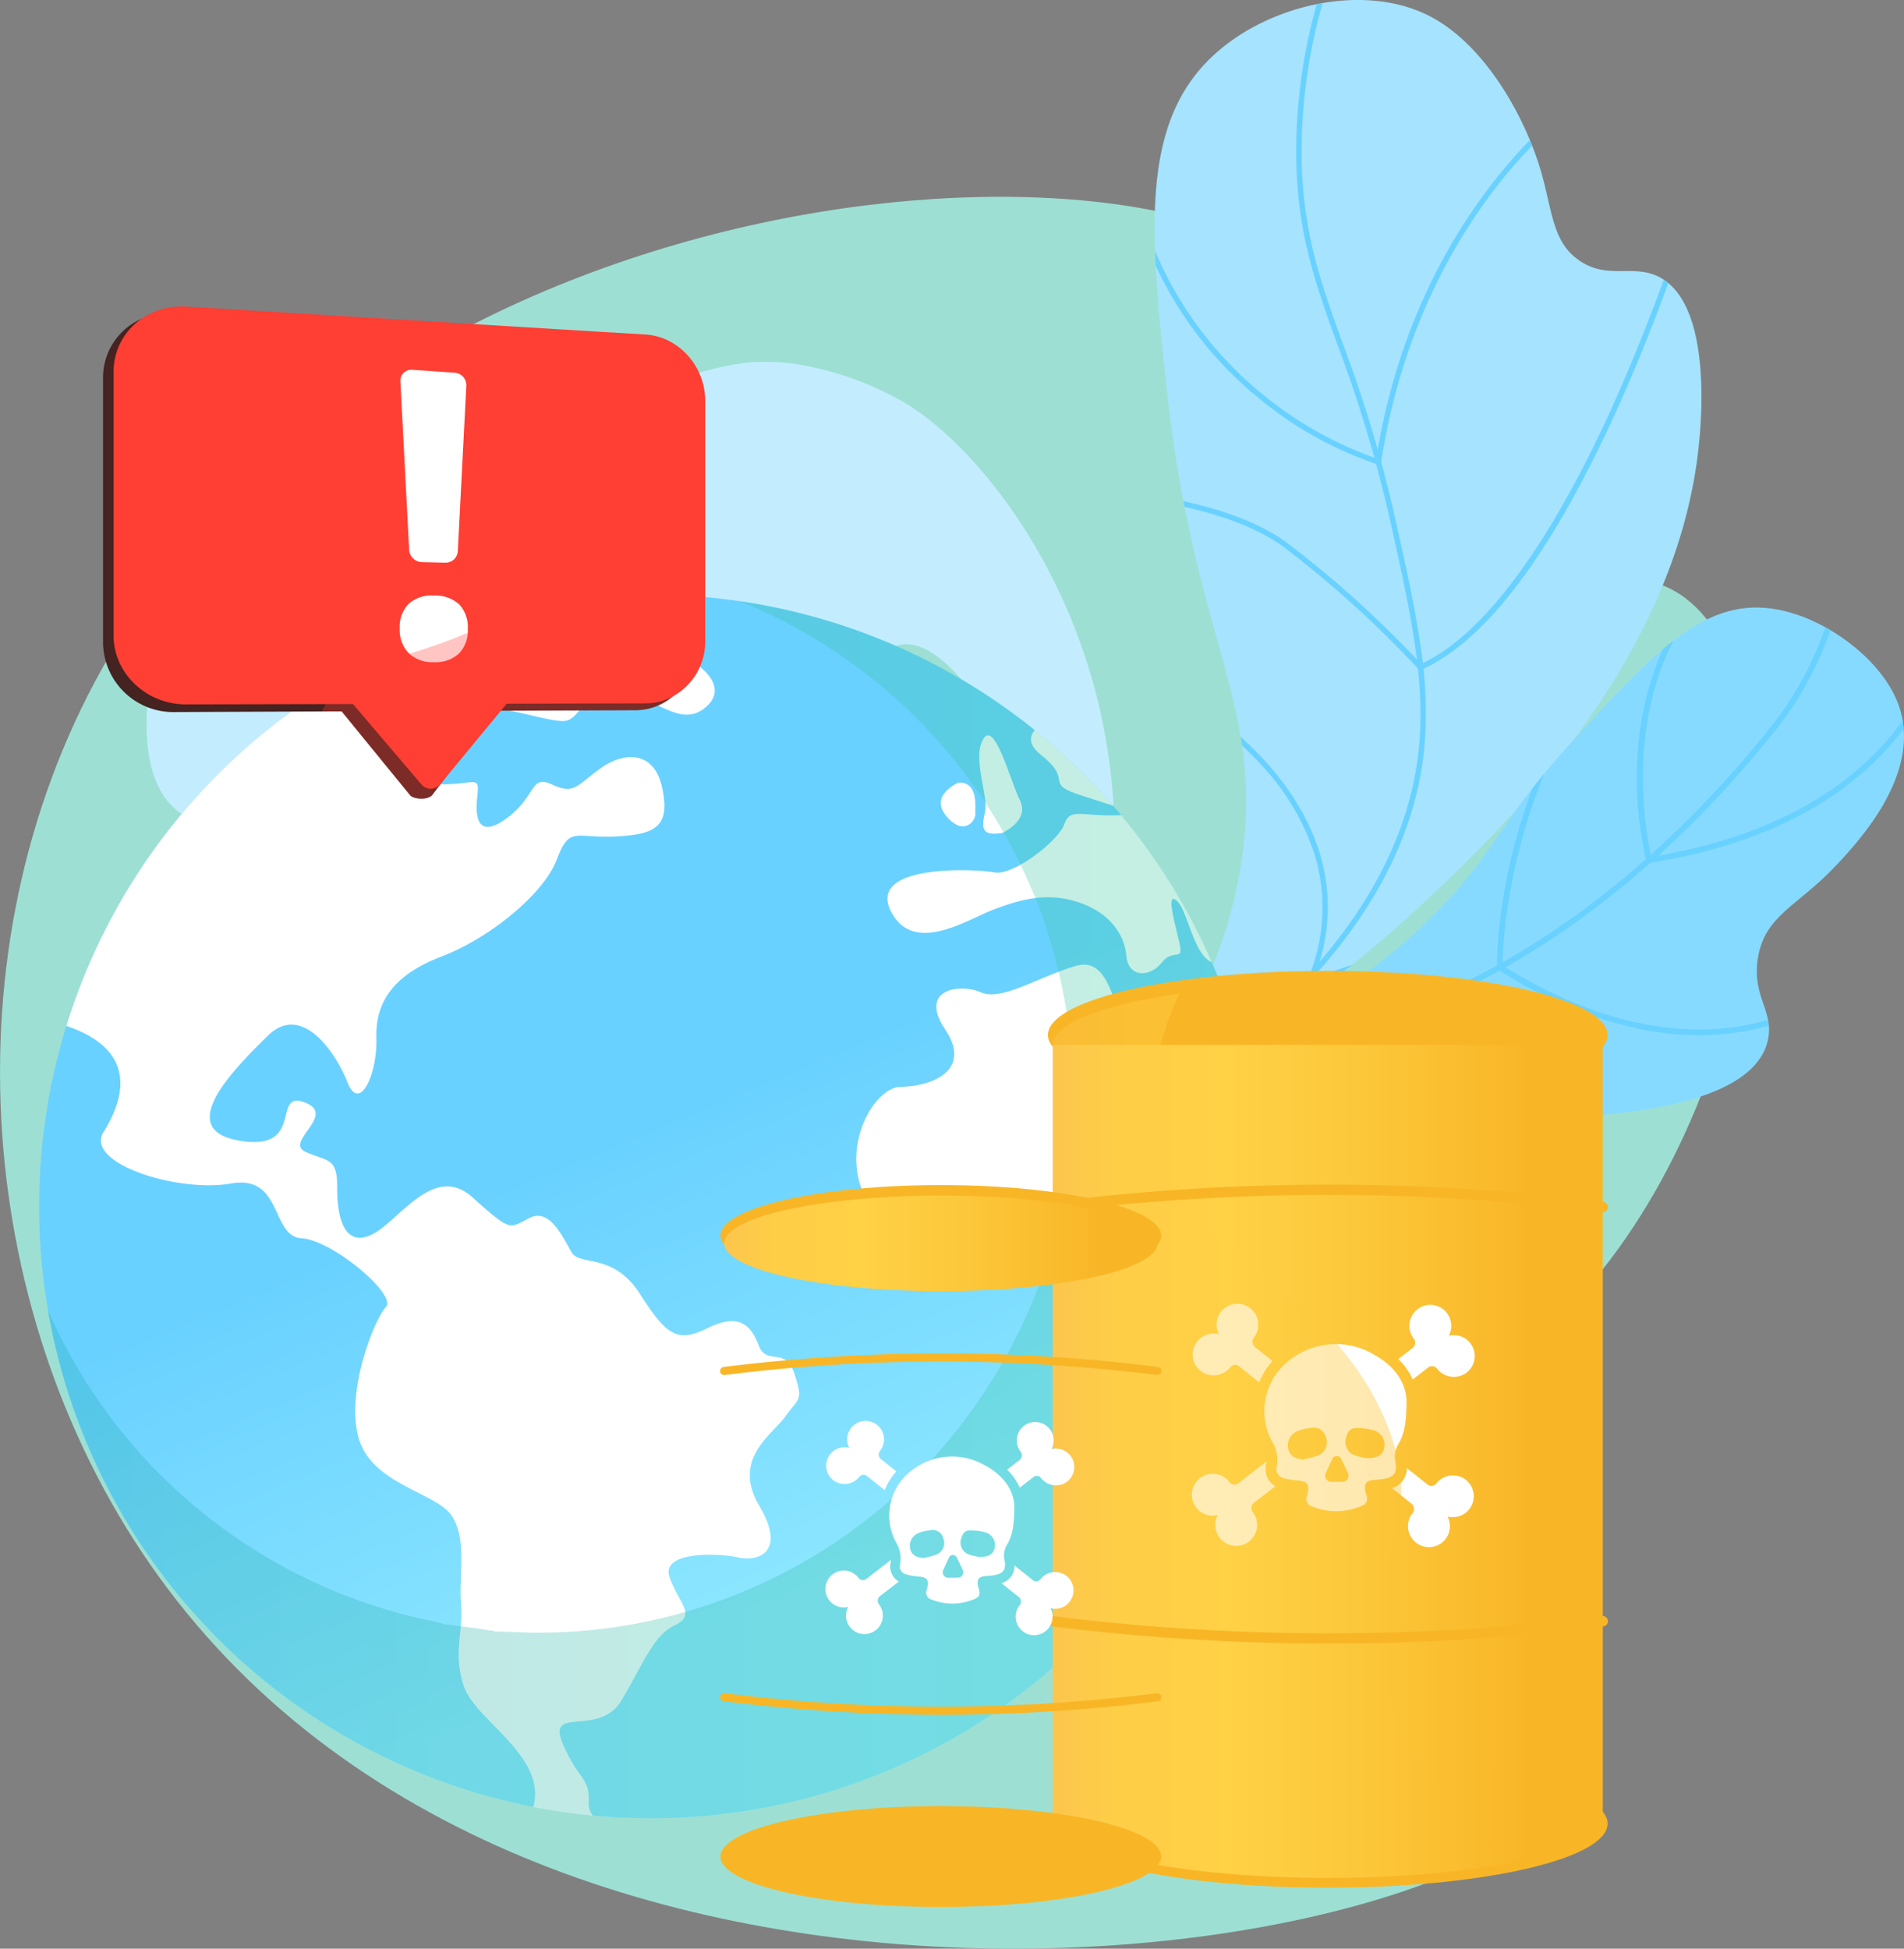 <svg xmlns="http://www.w3.org/2000/svg" xmlns:xlink="http://www.w3.org/1999/xlink" width="351.408" height="359.642" viewBox="0 0 351.408 359.642">
  <rect x="0" y="0" width="351.408" height="359.642" fill="#808080" stroke="none"/>
  <defs>
    <clipPath id="clip-path">
      <path id="Trazado_101036" data-name="Trazado 101036" d="M204.3,771.491c8.258-10.184,18.785-26.327,21.653-47.513,3.761-27.784-8.958-39.828-13.922-85.319-3.14-28.764-5.041-48.869,7.946-61.537,10.178-9.925,28.28-14.1,40.465-7.848,10.131,5.195,17.359,18.2,20.331,27.781,2.422,7.809,2.146,13.758,7.326,17.338,5.295,3.659,10.045.529,14.882,3.114,9.81,5.243,7.564,27.353,7.2,30.926-4.037,39.75-35.948,70.545-50.03,83.811A242.064,242.064,0,0,1,204.3,771.491Z" transform="translate(-204.296 -566.323)" fill="none"/>
    </clipPath>
    <clipPath id="clip-path-2">
      <path id="Trazado_101041" data-name="Trazado 101041" d="M221.551,742.519c14.754,6.672,34.5,13.067,56.2,12.92,5.538-.038,39.745-.27,42.144-14.738.845-5.1-2.971-7.656-1.961-14.489,1.2-8.1,7.32-9.688,14.446-17.278,4.252-4.528,16.7-17.781,11.155-30.639-3.31-7.684-12.893-14.879-21.859-16.591-13.151-2.51-22.4,7.268-37.761,24.086C270.3,700.7,269.889,705.661,259.9,716.224,252.479,724.065,240.605,734.121,221.551,742.519Z" transform="translate(-221.551 -661.314)" fill="none"/>
    </clipPath>
    <clipPath id="clip-path-3">
      <circle id="Elipse_4022" data-name="Elipse 4022" cx="112.907" cy="112.907" r="112.907" fill="none"/>
    </clipPath>
    <linearGradient id="linear-gradient" x1="0.632" y1="0.817" x2="0.28" y2="-0.029" gradientUnits="objectBoundingBox">
      <stop offset="0" stop-color="#8de7ff"/>
      <stop offset="0.445" stop-color="#69d1ff"/>
      <stop offset="1" stop-color="#69d1ff"/>
    </linearGradient>
    <linearGradient id="linear-gradient-2" y1="0.5" x2="1" y2="0.5" gradientUnits="objectBoundingBox">
      <stop offset="0" stop-color="#24abb5"/>
      <stop offset="1" stop-color="#40cf9f"/>
    </linearGradient>
    <linearGradient id="linear-gradient-3" x1="0.43" y1="1.585" x2="0.504" y2="0.437" gradientUnits="objectBoundingBox">
      <stop offset="0" stop-color="#fcc64e"/>
      <stop offset="0.008" stop-color="#fcc64d"/>
      <stop offset="0.113" stop-color="#fece46"/>
      <stop offset="0.318" stop-color="#ffd145"/>
      <stop offset="0.566" stop-color="#fcc73a"/>
      <stop offset="0.866" stop-color="#f8b627"/>
      <stop offset="1" stop-color="#f8b627"/>
    </linearGradient>
    <linearGradient id="linear-gradient-4" x1="0" y1="0.5" x2="1" y2="0.5" xlink:href="#linear-gradient-3"/>
    <linearGradient id="linear-gradient-7" x1="0" y1="0.5" x2="1.207" y2="0.5" xlink:href="#linear-gradient-3"/>
    <linearGradient id="linear-gradient-13" x1="5.158" y1="-0.052" x2="5.557" y2="0.731" gradientUnits="objectBoundingBox">
      <stop offset="0" stop-color="#442321"/>
      <stop offset="1" stop-color="#892d2a"/>
    </linearGradient>
    <linearGradient id="linear-gradient-14" x1="5.123" y1="-0.052" x2="5.521" y2="0.734" gradientUnits="objectBoundingBox">
      <stop offset="0" stop-color="#ff3e34"/>
      <stop offset="1" stop-color="#fb4343"/>
    </linearGradient>
    <linearGradient id="linear-gradient-15" x1="6.958" y1="0.096" x2="7.517" y2="0.835" xlink:href="#linear-gradient-14"/>
  </defs>
  <g id="Grupo_56066" data-name="Grupo 56066" transform="translate(-28.361 -566.323)">
    <g id="Grupo_56046" data-name="Grupo 56046" transform="translate(28.361 566.323)">
      <path id="Trazado_101030" data-name="Trazado 101030" d="M273.507,615.887c11.069,15.5-1.451,40.939,14.853,52.51,15.871,11.263,35.023-7.675,49.971,2.008,22.174,14.361,18.855,81.181-12.9,123.008-9.55,12.58-17.589,17.52-21.024,31.668-7.375,30.382,19.854,48.122,14.866,63.162-11.231,33.865-189.117,64.054-261.679-36.6-33.89-47.011-39.6-115.35-10.317-167.608C100.2,589.6,248.67,581.116,273.507,615.887Z" transform="translate(-28.361 -560.774)" fill="#9de0d3"/>
      <g id="Grupo_56040" data-name="Grupo 56040" transform="translate(207.662)">
        <path id="Trazado_101031" data-name="Trazado 101031" d="M204.3,771.491c8.258-10.184,18.785-26.327,21.653-47.513,3.761-27.784-8.958-39.828-13.922-85.319-3.14-28.764-5.041-48.869,7.946-61.537,10.178-9.925,28.28-14.1,40.465-7.848,10.131,5.195,17.359,18.2,20.331,27.781,2.422,7.809,2.146,13.758,7.326,17.338,5.295,3.659,10.045.529,14.882,3.114,9.81,5.243,7.564,27.353,7.2,30.926-4.037,39.75-35.948,70.545-50.03,83.811A242.064,242.064,0,0,1,204.3,771.491Z" transform="translate(-204.296 -566.323)" fill="#a5e3ff"/>
        <g id="Grupo_56039" data-name="Grupo 56039">
          <g id="Grupo_56038" data-name="Grupo 56038" clip-path="url(#clip-path)">
            <g id="Grupo_56037" data-name="Grupo 56037" transform="translate(-12.737 -10.41)">
              <g id="Grupo_56036" data-name="Grupo 56036">
                <path id="Trazado_101032" data-name="Trazado 101032" d="M196.06,781.756l-.474-.871C211.174,772.391,224.3,763.011,234.6,753c15.184-14.748,23.745-30.454,25.444-46.682,1.331-12.712-1.48-25.319-5.369-42.768a241.549,241.549,0,0,0-9.615-31.991c-3.992-11.074-7.145-19.82-7.592-33.08a100.432,100.432,0,0,1,7.647-40.979l.92.371a99.447,99.447,0,0,0-7.575,40.575c.443,13.1,3.572,21.785,7.533,32.777a242.177,242.177,0,0,1,9.65,32.111c1.931,8.66,3.6,16.139,4.634,23.143a78.569,78.569,0,0,1,.754,19.945c-1.724,16.464-10.386,32.375-25.741,47.29C224.927,763.785,211.727,773.219,196.06,781.756Z" transform="translate(-193.13 -557.504)" fill="#69d1ff"/>
                <path id="Trazado_101033" data-name="Trazado 101033" d="M251.5,650.111l-.538-.152a67.989,67.989,0,0,1-20.78-11.29c-9.884-7.735-22.457-21.875-26.225-45.311l.98-.157c3.713,23.1,16.093,37.037,25.825,44.66A68.672,68.672,0,0,0,250.7,648.837c4.235-26.526,15.734-44.373,24.669-54.7,9.76-11.279,18.675-16.279,18.764-16.329l.48.869c-.087.048-8.876,4.984-18.525,16.145-8.9,10.3-20.376,28.15-24.5,54.734Z" transform="translate(-191.62 -553.842)" fill="#69d1ff"/>
                <path id="Trazado_101034" data-name="Trazado 101034" d="M260.616,684.515l-.241-.268A196.311,196.311,0,0,0,235.605,661.8c-13.452-10.02-41.814-10.271-42.1-10.272l0-.993c.289,0,28.972.255,42.688,10.469a197.623,197.623,0,0,1,24.668,22.309c14.5-6.749,27.246-29.64,35.411-47.728a344.79,344.79,0,0,0,14.518-38.469l.95.282a345.313,345.313,0,0,1-14.559,38.585c-12.07,26.739-24.263,43.018-36.24,48.384Z" transform="translate(-193.505 -550.361)" fill="#69d1ff"/>
                <path id="Trazado_101035" data-name="Trazado 101035" d="M236.7,735.879l.373-.915a33.834,33.834,0,0,0,1.454-22.7,44.128,44.128,0,0,0-10.187-17.227,75.951,75.951,0,0,0-19.136-14.8l.449-.885a77.05,77.05,0,0,1,19.4,14.991c11.347,12.4,14.552,26.232,9.3,40.062a179.2,179.2,0,0,0,30.208-12.214c15.981-8.146,38.416-22.528,54.543-44.784l31.341-43.254.8.582-31.343,43.254c-16.248,22.425-38.833,36.9-54.919,45.1a174.027,174.027,0,0,1-31.337,12.543Z" transform="translate(-190.675 -543.682)" fill="#69d1ff"/>
              </g>
            </g>
          </g>
        </g>
      </g>
      <g id="Grupo_56045" data-name="Grupo 56045" transform="translate(228.029 112.121)">
        <path id="Trazado_101037" data-name="Trazado 101037" d="M221.551,742.519c14.754,6.672,34.5,13.067,56.2,12.92,5.538-.038,39.745-.27,42.144-14.738.845-5.1-2.971-7.656-1.961-14.489,1.2-8.1,7.32-9.688,14.446-17.278,4.252-4.528,16.7-17.781,11.155-30.639-3.31-7.684-12.893-14.879-21.859-16.591-13.151-2.51-22.4,7.268-37.761,24.086C270.3,700.7,269.889,705.661,259.9,716.224,252.479,724.065,240.605,734.121,221.551,742.519Z" transform="translate(-221.551 -661.314)" fill="#87daff"/>
        <g id="Grupo_56044" data-name="Grupo 56044">
          <g id="Grupo_56043" data-name="Grupo 56043" clip-path="url(#clip-path-2)">
            <g id="Grupo_56042" data-name="Grupo 56042" transform="translate(-65.516 -13.12)">
              <g id="Grupo_56041" data-name="Grupo 56041">
                <path id="Trazado_101038" data-name="Trazado 101038" d="M210.276,742.574c-15.7-3.314-30.565-10.565-44.231-21.576l.668-.83c14.26,11.488,29.832,18.844,46.284,21.857,21.915,4.017,44.355-.217,66.694-12.582,23.282-12.886,40.621-31.372,51.068-44.611,7.218-9.145,11.782-20.8,13.569-34.633l1.056.137c-1.812,14.029-6.451,25.858-13.789,35.156-10.509,13.315-27.953,31.911-51.389,44.883-22.561,12.487-45.238,16.76-67.4,12.7Q211.537,742.842,210.276,742.574Z" transform="translate(-166.045 -650.199)" fill="#69d1ff"/>
                <path id="Trazado_101039" data-name="Trazado 101039" d="M286.173,708.756l-.124-.463a66.8,66.8,0,0,1-1.727-16.534c.143-8.707,2.083-21.294,10.516-31.812l.832.666c-14.65,18.274-9.569,43.233-8.7,46.94,40.184-6.5,50.171-29.822,52.279-36.839a3.345,3.345,0,0,1,.123-.374l.969.441-.484-.221.49.207c-.015.041-.04.126-.078.253-2.161,7.2-12.417,31.178-53.618,37.663Z" transform="translate(-144.717 -648.441)" fill="#69d1ff"/>
                <path id="Trazado_101040" data-name="Trazado 101040" d="M288.286,739.575a78.3,78.3,0,0,1-25.613-10.861l-.241-.152-.007-.286c-.006-.218-.4-22.182,12.445-46.088l12.926-24.06.938.505-12.926,24.059c-11.917,22.182-12.32,42.649-12.32,45.276,9.9,6.219,24.985,13.2,41.1,11.547,9.674-.992,15.17-4.669,15.224-4.706l.6.879c-.23.158-5.777,3.868-15.715,4.887A53.109,53.109,0,0,1,288.286,739.575Z" transform="translate(-148.665 -648.769)" fill="#69d1ff"/>
              </g>
            </g>
          </g>
        </g>
      </g>
      <path id="Trazado_101042" data-name="Trazado 101042" d="M190.983,630.332a58.616,58.616,0,0,0-19.869-7.027,40.668,40.668,0,0,0-7.73-.352c-8.286.533-13.489,4.066-28.551,4.769-23.445,1.094-28.326-6.648-40.3-4.353-30.5,5.84-53.453,66.491-38.61,81.461,13.813,13.934,51.367-20.782,87.6-1.31,9.111,4.895,19.576,13.99,26.193,10.061,4.6-2.732,3.094-9.24,9.391-22.806,4.18-9,6.957-14.988,11.486-15.682,8.652-1.328,20.38,17.17,24.373,34.254.7,2.99.805,4.412,1.992,23.388.711,11.353.335,32.805,2.7,33.082,1.78.209,4.968-11.53,6.825-21.835,2.932-16.276,7.732-42.92-4.223-72.764C213.956,650.509,200.689,635.992,190.983,630.332Z" transform="translate(-24.227 -556.122)" fill="#c3edff"/>
    </g>
    <g id="Grupo_56051" data-name="Grupo 56051" transform="translate(35.579 676.078)">
      <g id="Grupo_56050" data-name="Grupo 56050" clip-path="url(#clip-path-3)">
        <g id="Grupo_56049" data-name="Grupo 56049" transform="translate(-1.442 -1.341)">
          <path id="Trazado_101043" data-name="Trazado 101043" d="M261.894,772.518a113.473,113.473,0,0,1-20.484,65.113c-.05.077-.231.149-.231.225v0c-20.217,29.622-54.856,48.812-93.714,48.812a67.235,67.235,0,0,1-9.334-.578h0c-.013,0-.019.189-.032.189-1.532-.126-3.051-.185-4.564-.372-.538-.064-1.076-.085-1.611-.161-.476-.064-.947-.106-1.419-.178-.412-.06-.82-.112-1.225-.178-.092-.017-.184-.026-.275-.039-1-.164-1.991-.335-2.983-.525H126A114.7,114.7,0,0,1,38.285,738.646c.519-1.678,1.166-3.337,1.6-4.98v0c1.29-2.737,2.155-5.425,3.343-8.063.478-1.054,1.006-2.1,1.51-3.14a114.412,114.412,0,0,1,9.7-16.269c.333-.465.678-.927,1.016-1.389q2.033-2.764,4.234-5.4,3.291-3.95,6.923-7.594a114.819,114.819,0,0,1,20.954-16.619q3.537-2.19,7.247-4.122a113.134,113.134,0,0,1,18.81-7.76,114.975,114.975,0,0,1,139.419,64.373c1.652,3.869,2.769,7.844,4.489,11.916v0c0,.019-.2.032-.19.051A114.17,114.17,0,0,1,261.894,772.518Z" transform="translate(-33.254 -658.173)" fill="url(#linear-gradient)"/>
          <g id="Grupo_56048" data-name="Grupo 56048" transform="translate(5.034 4.235)" style="mix-blend-mode: soft-light;isolation: isolate">
            <path id="Trazado_101044" data-name="Trazado 101044" d="M122.1,851.6v0h.009l-.006,0Z" transform="translate(-22.265 -627.528)" fill="#fff"/>
            <path id="Trazado_101045" data-name="Trazado 101045" d="M171.746,810.422c-2.454,3.457-10.045,7.9-4.894,16.613,5.106,8.7-.355,10.327-3.869,9.512-3.529-.8-14.5-1.254-12.672,3.732s4.967,6.864.947,8.791S145.542,856,141.43,862.9c-4.084,6.911-13.79.934-10.916,7.86s5.106,6.259,4.838,11.087c-.064,1.326.816,2.688,2.007,3.982-1.532-.127-3.071-.282-4.6-.469-.538-.064-1.076-.133-1.611-.209-.476-.064-.947-.13-1.419-.2q-.618-.09-1.225-.19c-.092-.015-.068-.032-.159-.045-.982-.164-1.491-.341-2.782-.528v0c-.859-.817-.321-1.7-.191-2.659,1.282-8.914-11.017-15.04-13.078-21.286-2.025-6.23-.025-9.945-.493-15.109s1.2-11.987-1.762-16.331c-2.966-4.327-14.924-5.777-17.2-14.511-2.292-8.714,3.038-21.767,5.108-23.989,2.046-2.223-9.9-12.333-15.586-12.656-5.71-.349-3.425-11.846-13.08-10.1-9.674,1.7-27.054-3.7-23.464-9.506,2.963-4.784,7.937-15.335-8.3-20.038.519-1.678,1.163-3.337,1.592-4.98v0c1.29-2.737,2.155-5.425,3.343-8.063.478-1.054,1.006-2.1,1.51-3.14a114.954,114.954,0,0,1,9.7-16.269c.333-.465.678-.927,1.016-1.389q2.038-2.764,4.234-5.4,3.291-3.95,6.923-7.594A114.819,114.819,0,0,1,86.79,674.544c3.216,2.253,6.888,3.644,10.061,1.931,7.777-4.353,2.65-5.021-.535-5.183a4.1,4.1,0,0,1-2.279-.87,113.165,113.165,0,0,1,18.81-7.76c-.484,4.391-6.452,11.445-2.061,10.583,5.11-.971,7.2-14.777,10.948-10.19,3.8,4.606-4.163,10.643,3.32,7.145,7.493-3.463,8.494-11.193,16.845-7.433,8.392,3.808,7.626,8.315,9.968,7.869s9.881,4.632,5.315,8.8c-4.606,4.184-8.829-1.146-15.733-2.754-6.907-1.59-6.74,4.061-9.918,5.353-3.232,1.247-18.823-6.288-22.649.522-3.869,6.756-5.515,11.469.228,11.3s6.106-1.646,5.657,2.6.585,7.423,5.784,3.431c5.182-3.986,4.02-7.873,8.072-5.974s4.532.18,8.844-2.95,9.979-3.457,11.462,3.567-1.054,8.6-8.632,8.959-8.439-2.023-10.856,4.315-12.431,14.483-21.234,17.837-12.233,8.33-12.03,15.03-3.1,13.8-5.3,8.262-8.428-14.893-14.765-8.648-17.4,17.323-5.189,19.346c12.188,2.061,5.828-9.358,11.989-7.075,6.151,2.3-3.9,7.331.215,9.148,4.119,1.833,5.844.976,5.812,6.589s1.364,11.057,6.363,8.677,11.413-13.369,18.64-6.864c7.237,6.521,6.723,5.674,10.519,3.773s6.207,3.79,7.762,6.38,7.651-.054,12.593,7.651,6.875,9.079,12.507,6.305,7.927-.712,9.4,3.179,4.933.089,6.6,5.23S174.184,806.962,171.746,810.422Z" transform="translate(-37.519 -661.761)" fill="#fff"/>
            <g id="Grupo_56047" data-name="Grupo 56047" transform="translate(147.23 21.153)">
              <path id="Trazado_101046" data-name="Trazado 101046" d="M167.659,713.839c-3.992-8.566,15.787-7.6,19.281-6.945,3.517.585,11.767-5.863,12.815-8.861,1.076-3.019,2.842-1.585,9.1-1.671,6.255-.066.728-1.481-6.158-3.751s-1-2.492-7.331-7.493c-2.725-2.191-1.867-4.052-.051-5.435A114.707,114.707,0,0,1,228.686,723.8a2.223,2.223,0,0,0-.589-.1c-4.381-.025-5.347-9.712-7.6-11.6-2.226-1.884.063,5.321.608,8.281s-1.2.471-3.384,3.19-6.154,2.774-6.512-1.31-3.235-8.076-9.064-9.937-10.871-.333-15.606,1.494C181.824,715.618,171.679,722.338,167.659,713.839Z" transform="translate(-161.376 -679.682)" fill="#fff"/>
              <path id="Trazado_101047" data-name="Trazado 101047" d="M218.193,827.219c.4-2.941,1.041-5.98-.186-7.091-2.985-2.77-3.638-10.316-2.6-14.14s9.076-3.615,3.619-9.981c-5.474-6.386-10.406-13.965-8.108-18.3s1.6-4.645-2.707-4.619-6.205.215-10.5-3.621c-4.3-3.888-10.212,9.174-26.392-1.3-16.176-10.579-6.964-28.411-.9-28.456,6.1-.1,13.226-3.181,8.228-10.621-4.983-7.468,2.8-8.522,6.609-6.825,3.812,1.677,10.57-2.831,17.458-4.863,6.9-2.022,6.6,9.225,10.434,11.475,3.856,2.255,11.08.466,14.834-3.136,2.682-2.571,3.267.427,5.917,3.273a114.584,114.584,0,0,1-15.7,98.2Z" transform="translate(-162.255 -672.923)" fill="#fff"/>
              <path id="Trazado_101048" data-name="Trazado 101048" d="M185.788,699.29c0-.007,5.045-2.283,3.218-5.949-1.811-3.667-4.682-14.906-6.78-11.364-2.112,3.558,1,10.465.321,13.445S181.844,699.977,185.788,699.29Z" transform="translate(-158.788 -679.391)" fill="#fff"/>
              <path id="Trazado_101049" data-name="Trazado 101049" d="M181.838,694.525c-.071-1.182.674-5.98-3.1-5.83.007-.007-5.463,2.274-2.263,6.152S181.921,695.7,181.838,694.525Z" transform="translate(-159.872 -678.057)" fill="#fff"/>
            </g>
          </g>
        </g>
        <path id="Trazado_101050" data-name="Trazado 101050" d="M261.534,772.273a113.358,113.358,0,0,1-20.33,65.114.4.4,0,0,0-.08.224v0a113.975,113.975,0,0,1-93.866,48.721,69.636,69.636,0,0,1-9.486-.672h0c-.012,0-.019.282-.031.282-1.533-.126-3.052-.142-4.566-.328-.538-.064-1.076-.061-1.611-.138-.474-.063-.947-.093-1.418-.166-.412-.06-.82-.1-1.225-.17-.092-.017-.184-.024-.276-.037-1-.164-1.991-.334-2.982-.524h-.017a114.441,114.441,0,0,1-92.081-99.914A99.276,99.276,0,0,0,108.176,849.1h.013a8.13,8.13,0,0,0,2.573.486c.08.009.162.037.241.05.348.057.7.114,1.058.165.4.064.813.115,1.225.169.463.066.924.106,1.389.161,1.308.16,2.618.459,3.941.567.013,0,.02.124.03.124h0c2.688,0,5.366.216,8.111.216a98.581,98.581,0,0,0,80.976-42.387c0-.066.107-.156.149-.222A98.728,98.728,0,0,0,221.377,723.8c0-.016-.039-.035-.039-.051v0a67.517,67.517,0,0,0-3.671-10.288,98.895,98.895,0,0,0-59.785-55.044,113.769,113.769,0,0,1,61.217,24.9,115.054,115.054,0,0,1,33.512,44.123c1.652,3.868,2.706,7.844,4.427,11.915v0c0,.019-.135.032-.128.051A114.2,114.2,0,0,1,261.534,772.273Z" transform="translate(-34.641 -659.47)" opacity="0.3" fill="url(#linear-gradient-2)" style="mix-blend-mode: multiply;isolation: isolate"/>
      </g>
    </g>
    <g id="Grupo_56062" data-name="Grupo 56062" transform="translate(161.286 745.505)">
      <g id="Grupo_56056" data-name="Grupo 56056" transform="translate(60.421)">
        <ellipse id="Elipse_4023" data-name="Elipse 4023" cx="51.65" cy="11.833" rx="51.65" ry="11.833" transform="translate(0.062)" fill="url(#linear-gradient-3)"/>
        <ellipse id="Elipse_4024" data-name="Elipse 4024" cx="51.65" cy="11.833" rx="51.65" ry="11.833" transform="translate(0.062 145.547)" fill="#f8b627"/>
        <g id="Grupo_56054" data-name="Grupo 56054" transform="translate(0.953 2.457)">
          <rect id="Rectángulo_5367" data-name="Rectángulo 5367" width="101.517" height="142.83" transform="translate(0 11.2)" fill="url(#linear-gradient-4)"/>
          <g id="Grupo_56053" data-name="Grupo 56053" transform="translate(25.662 58.955)">
            <g id="Grupo_56052" data-name="Grupo 56052">
              <path id="Trazado_101051" data-name="Trazado 101051" d="M259.391,797.85a3.925,3.925,0,0,0-5.21.885h0a1.141,1.141,0,0,1-1.6.179l-3.815-3.046A3.784,3.784,0,0,1,246,799.556l3.633,2.9a1.231,1.231,0,0,1,.194,1.73h0a3.866,3.866,0,0,0,.61,5.433h0a3.866,3.866,0,0,0,5.433-.61h0a3.863,3.863,0,0,0,.4-4.2,3.868,3.868,0,0,0,4-1.325h0A3.867,3.867,0,0,0,259.391,797.85Z" transform="translate(-209.074 -765.522)" fill="#fff"/>
              <path id="Trazado_101052" data-name="Trazado 101052" d="M216.59,782.772a3.926,3.926,0,0,0,5.211-.885h0a1.138,1.138,0,0,1,1.6-.179l3.724,2.972a13.624,13.624,0,0,1,2.452-3.934l-3.229-2.578a1.232,1.232,0,0,1-.2-1.732h0a3.866,3.866,0,0,0-6.042-4.824h0a3.868,3.868,0,0,0-.406,4.2,3.861,3.861,0,0,0-4,1.326h0A3.865,3.865,0,0,0,216.59,782.772Z" transform="translate(-214.69 -770.158)" fill="#fff"/>
              <path id="Trazado_101053" data-name="Trazado 101053" d="M230.121,799.407a3.689,3.689,0,0,1-1.7-4.057,3.232,3.232,0,0,0,.072-.51l-5.2,4.034a1.14,1.14,0,0,1-1.6-.2l-.055-.072a3.866,3.866,0,0,0-5.424-.687h0a3.867,3.867,0,0,0-.687,5.424h0a3.862,3.862,0,0,0,3.985,1.382,3.864,3.864,0,0,0,.345,4.2h0a3.864,3.864,0,0,0,5.424.687h0a3.865,3.865,0,0,0,.687-5.424h0a1.231,1.231,0,0,1,.218-1.726Z" transform="translate(-214.715 -765.707)" fill="#fff"/>
              <path id="Trazado_101054" data-name="Trazado 101054" d="M247.01,780.354a12.153,12.153,0,0,1,2.651,3.769l2.873-2.225a1.137,1.137,0,0,1,1.6.2h0a3.926,3.926,0,0,0,5.367.845,3.865,3.865,0,0,0,.8-5.509h0a3.865,3.865,0,0,0-3.984-1.382,3.865,3.865,0,0,0-5.769-4.89h0a3.866,3.866,0,0,0-.687,5.424h0a1.232,1.232,0,0,1-.218,1.728Z" transform="translate(-208.892 -770.123)" fill="#fff"/>
            </g>
            <path id="Trazado_101055" data-name="Trazado 101055" d="M246.4,778.49a13.779,13.779,0,0,0-15.147.561,11.858,11.858,0,0,0-3.841,15.294,6.631,6.631,0,0,1,.934,4.736,1.693,1.693,0,0,0,1.241,2.116,13.721,13.721,0,0,0,2.74.478c1.6.142,2.04.644,1.749,2.2-.039.2-.093.4-.151.6a1.488,1.488,0,0,0,1.061,2.023,11.714,11.714,0,0,0,7.846.281c2.279-.693,2.526-1.152,1.868-3.066a1.565,1.565,0,0,1-.047-.308c-.139-1.2.222-1.672,1.413-1.824.721-.091,1.458-.1,2.166-.244,1.8-.372,2.323-1.128,2.059-2.941a4.435,4.435,0,0,1,.366-3.219c1.275-2.007,1.6-4.254,1.636-7.725C252.447,784,250.326,780.661,246.4,778.49ZM235.8,797.1a20.757,20.757,0,0,1-2.493.661c-1.547-.067-2.534-.664-2.8-1.778a2.85,2.85,0,0,1,1.555-3.392,8.874,8.874,0,0,1,2.5-.628,2.32,2.32,0,0,1,2.871,1.762A2.593,2.593,0,0,1,235.8,797.1Zm4.665,4.8-2.024.019a1.141,1.141,0,0,1-1.049-1.614l1.2-2.646a.9.9,0,0,1,1.637-.015l1.252,2.623A1.141,1.141,0,0,1,240.468,801.9Zm7.647-6.034c-.266,1.1-1.256,1.7-3.177,1.678A14.481,14.481,0,0,1,243,797.1a2.642,2.642,0,0,1-1.835-3.449c.224-.94.783-1.667,1.739-1.667a11.494,11.494,0,0,1,3.54.473A2.774,2.774,0,0,1,248.115,795.868Z" transform="translate(-212.669 -769.016)" fill="#fff"/>
          </g>
          <ellipse id="Elipse_4025" data-name="Elipse 4025" cx="50.759" cy="11.2" rx="50.759" ry="11.2" fill="url(#linear-gradient-4)"/>
          <ellipse id="Elipse_4026" data-name="Elipse 4026" cx="50.759" cy="11.2" rx="50.759" ry="11.2" transform="translate(0 142.532)" fill="url(#linear-gradient-4)"/>
        </g>
        <path id="Trazado_101056" data-name="Trazado 101056" d="M253.84,846.883c-4.085-18.992,7.737-25.443,1.669-43.371-10.067-29.741-45.213-36.04-44.325-61.005a53.067,53.067,0,0,1,5.173-20.8c-14.065,1.991-23.384,5.473-23.384,9.434v142.83h.018c.714,6.048,23.158,10.9,50.741,10.9a183.087,183.087,0,0,0,33.357-2.76C266.392,873.2,257.012,861.625,253.84,846.883Z" transform="translate(-192.021 -717.484)" opacity="0.4" fill="url(#linear-gradient-7)" style="mix-blend-mode: multiply;isolation: isolate"/>
        <g id="Grupo_56055" data-name="Grupo 56055" transform="translate(0 39.448)">
          <path id="Trazado_101057" data-name="Trazado 101057" d="M244.182,824.094A415.663,415.663,0,0,1,193,820.915a.953.953,0,0,1,.234-1.892,406.773,406.773,0,0,0,101.28,0,.953.953,0,1,1,.241,1.891A401.38,401.38,0,0,1,244.182,824.094Z" transform="translate(-192.167 -739.384)" fill="#f8b627"/>
          <path id="Trazado_101058" data-name="Trazado 101058" d="M244.182,751.55A415.888,415.888,0,0,0,193,754.728a.953.953,0,0,0,.234,1.892,406.828,406.828,0,0,1,101.28,0,.953.953,0,1,0,.241-1.891A401.163,401.163,0,0,0,244.182,751.55Z" transform="translate(-192.167 -751.55)" fill="#f8b627"/>
        </g>
      </g>
      <g id="Grupo_56061" data-name="Grupo 56061" transform="translate(0 39.534)">
        <ellipse id="Elipse_4027" data-name="Elipse 4027" cx="40.67" cy="9.317" rx="40.67" ry="9.317" transform="translate(0.049)" fill="url(#linear-gradient-3)"/>
        <ellipse id="Elipse_4028" data-name="Elipse 4028" cx="40.67" cy="9.317" rx="40.67" ry="9.317" transform="translate(0.049 114.607)" fill="#f8b627"/>
        <g id="Grupo_56057" data-name="Grupo 56057" transform="translate(0.751 1.934)">
          <rect id="Rectángulo_5368" data-name="Rectángulo 5368" width="79.936" height="112.467" transform="translate(0 8.819)" fill="url(#linear-gradient-4)"/>
          <ellipse id="Elipse_4029" data-name="Elipse 4029" cx="39.968" cy="8.819" rx="39.968" ry="8.819" fill="url(#linear-gradient-4)"/>
          <ellipse id="Elipse_4030" data-name="Elipse 4030" cx="39.968" cy="8.819" rx="39.968" ry="8.819" transform="translate(0 112.233)" fill="url(#linear-gradient-4)"/>
        </g>
        <g id="Grupo_56059" data-name="Grupo 56059" transform="translate(19.408 43.52)">
          <g id="Grupo_56058" data-name="Grupo 56058">
            <path id="Trazado_101059" data-name="Trazado 101059" d="M196.732,812.861a3.455,3.455,0,0,0-4.586.779h0a1,1,0,0,1-1.409.158l-3.357-2.681a3.327,3.327,0,0,1-2.43,3.245l3.2,2.552a1.083,1.083,0,0,1,.17,1.523h0a3.4,3.4,0,0,0,.537,4.78h0a3.4,3.4,0,0,0,4.78-.536h0a3.4,3.4,0,0,0,.356-3.694,3.4,3.4,0,0,0,3.523-1.166h0A3.4,3.4,0,0,0,196.732,812.861Z" transform="translate(-152.455 -784.414)" fill="#fff"/>
            <path id="Trazado_101060" data-name="Trazado 101060" d="M159.069,799.594a3.455,3.455,0,0,0,4.586-.779h0a1,1,0,0,1,1.409-.158l3.277,2.616a11.983,11.983,0,0,1,2.156-3.462l-2.842-2.269a1.085,1.085,0,0,1-.171-1.524h0a3.4,3.4,0,0,0-5.317-4.244h0a3.4,3.4,0,0,0-.356,3.694,3.4,3.4,0,0,0-3.523,1.166h0A3.4,3.4,0,0,0,159.069,799.594Z" transform="translate(-157.397 -788.494)" fill="#fff"/>
            <path id="Trazado_101061" data-name="Trazado 101061" d="M170.975,814.231a3.246,3.246,0,0,1-1.494-3.571,2.7,2.7,0,0,0,.064-.448l-4.579,3.55a1,1,0,0,1-1.407-.178l-.048-.062a3.4,3.4,0,0,0-4.773-.606h0a3.4,3.4,0,0,0-.6,4.773h0a3.4,3.4,0,0,0,3.506,1.216,3.4,3.4,0,0,0,.3,3.7h0a3.4,3.4,0,0,0,4.772.6h0a3.4,3.4,0,0,0,.6-4.772h0a1.083,1.083,0,0,1,.192-1.519Z" transform="translate(-157.42 -784.578)" fill="#fff"/>
            <path id="Trazado_101062" data-name="Trazado 101062" d="M185.838,797.466a10.732,10.732,0,0,1,2.332,3.317l2.527-1.958A1,1,0,0,1,192.1,799h0a3.455,3.455,0,0,0,4.723.744,3.4,3.4,0,0,0,.7-4.848h0a3.4,3.4,0,0,0-3.506-1.216,3.4,3.4,0,0,0-5.077-4.3h0a3.4,3.4,0,0,0-.6,4.772h0a1.085,1.085,0,0,1-.192,1.521Z" transform="translate(-152.295 -788.463)" fill="#fff"/>
          </g>
          <path id="Trazado_101063" data-name="Trazado 101063" d="M185.3,795.826a12.123,12.123,0,0,0-13.328.495,10.433,10.433,0,0,0-3.379,13.457,5.834,5.834,0,0,1,.822,4.167,1.489,1.489,0,0,0,1.091,1.861,12.042,12.042,0,0,0,2.411.421c1.412.125,1.794.568,1.539,1.938-.033.18-.083.357-.133.532a1.309,1.309,0,0,0,.934,1.78,10.3,10.3,0,0,0,6.9.247c2.007-.609,2.223-1.014,1.644-2.7a1.367,1.367,0,0,1-.04-.271c-.124-1.053.195-1.471,1.243-1.6.634-.08,1.282-.086,1.905-.215,1.585-.327,2.044-.994,1.812-2.588a3.907,3.907,0,0,1,.322-2.833c1.121-1.765,1.4-3.743,1.439-6.8C190.622,800.673,188.755,797.735,185.3,795.826Zm-9.325,16.379a18.346,18.346,0,0,1-2.193.582c-1.361-.06-2.23-.585-2.462-1.564a2.508,2.508,0,0,1,1.369-2.985,7.778,7.778,0,0,1,2.2-.554,2.044,2.044,0,0,1,2.526,1.552A2.281,2.281,0,0,1,175.976,812.205Zm4.105,4.222-1.781.017a1,1,0,0,1-.924-1.42l1.059-2.328a.8.8,0,0,1,1.441-.014l1.1,2.308A1,1,0,0,1,180.081,816.427Zm6.729-5.309c-.234.97-1.1,1.5-2.8,1.477a12.805,12.805,0,0,1-1.7-.393,2.325,2.325,0,0,1-1.615-3.036c.2-.826.688-1.466,1.53-1.466a10.114,10.114,0,0,1,3.115.417A2.44,2.44,0,0,1,186.81,811.118Z" transform="translate(-155.619 -787.489)" fill="#fff"/>
        </g>
        <path id="Trazado_101064" data-name="Trazado 101064" d="M189.54,853.006c-3.216-14.954,6.092-20.034,1.314-34.151-7.926-23.419-35.6-28.38-34.9-48.037a41.791,41.791,0,0,1,4.073-16.377c-11.075,1.569-18.413,4.309-18.413,7.428V874.336h.014c.563,4.763,18.235,8.586,39.954,8.586a144.2,144.2,0,0,0,26.266-2.173C199.423,873.733,192.038,864.615,189.54,853.006Z" transform="translate(-140.863 -751.115)" opacity="0.4" fill="url(#linear-gradient-7)" style="mix-blend-mode: multiply;isolation: isolate"/>
        <g id="Grupo_56060" data-name="Grupo 56060" transform="translate(0 31.061)">
          <path id="Trazado_101065" data-name="Trazado 101065" d="M181.936,835.062a327.594,327.594,0,0,1-40.3-2.5.751.751,0,1,1,.185-1.49,320.367,320.367,0,0,0,79.749,0,.751.751,0,0,1,.189,1.49A316.137,316.137,0,0,1,181.936,835.062Z" transform="translate(-140.977 -768.359)" fill="#f8b627"/>
          <path id="Trazado_101066" data-name="Trazado 101066" d="M181.936,777.939a327.368,327.368,0,0,0-40.3,2.5.751.751,0,1,0,.185,1.49,320.311,320.311,0,0,1,79.749,0,.751.751,0,1,0,.189-1.49A315.92,315.92,0,0,0,181.936,777.939Z" transform="translate(-140.977 -777.939)" fill="#f8b627"/>
        </g>
      </g>
    </g>
    <g id="Grupo_56065" data-name="Grupo 56065" transform="translate(47.38 622.881)">
      <g id="Grupo_56063" data-name="Grupo 56063">
        <path id="Trazado_101067" data-name="Trazado 101067" d="M44.474,627.3v48.868A12.949,12.949,0,0,0,57.71,688.912l27.21-.11,3.594-.013,12.7,15.559c.963.75,3.27.783,4.045-.155l1.884-2.488,9.852-13.032.91-.007,24.883-.1a10.518,10.518,0,0,0,6.884-2.6,11.648,11.648,0,0,0,4-9.046V632.594c0-6.41-4.83-11.9-11.047-12.271l-5.277-.316L57.57,615.284a12.8,12.8,0,0,0-5.5.866A11.792,11.792,0,0,0,44.474,627.3Z" transform="translate(-44.474 -614.056)" fill="url(#linear-gradient-13)"/>
        <path id="Trazado_101068" data-name="Trazado 101068" d="M46.116,626.219v48.732c0,7.05,6.1,12.749,13.385,12.729l25.735-.051,5.065-.013,12.634,14.836a2.237,2.237,0,0,0,3.439-.013l.463-.55L117.6,688.85l1.073-1.3,25.659-.058a10.468,10.468,0,0,0,5.107-1.344,11.556,11.556,0,0,0,5.871-10.261V631.679c0-6.4-4.875-11.882-11.066-12.258l-6.055-.368L59.6,614.266a13.243,13.243,0,0,0-8.05,2.068A11.846,11.846,0,0,0,46.116,626.219Z" transform="translate(-44.178 -614.24)" fill="url(#linear-gradient-14)"/>
      </g>
      <g id="Grupo_56064" data-name="Grupo 56064" transform="translate(54.754 11.681)">
        <path id="Trazado_101069" data-name="Trazado 101069" d="M99.3,659.749l-4.409-.1a2.442,2.442,0,0,1-2.31-2.317l-1.614-31.055a2.016,2.016,0,0,1,.636-1.6,2.119,2.119,0,0,1,1.683-.528l7.592.529a2.329,2.329,0,0,1,1.643.735,2.356,2.356,0,0,1,.617,1.694l-1.571,30.489A2.245,2.245,0,0,1,99.3,659.749Z" transform="translate(-90.844 -624.137)" fill="#fff"/>
        <path id="Trazado_101070" data-name="Trazado 101070" d="M92.519,660.969a6.3,6.3,0,0,1,4.641-1.527,6.554,6.554,0,0,1,4.674,1.621,6.143,6.143,0,0,1,1.592,4.581,6.011,6.011,0,0,1-1.628,4.5,6.349,6.349,0,0,1-4.639,1.6,6.272,6.272,0,0,1-4.622-1.656,6.124,6.124,0,0,1-1.675-4.547A6.03,6.03,0,0,1,92.519,660.969Z" transform="translate(-90.863 -617.77)" fill="#fff"/>
      </g>
      <path id="Trazado_101071" data-name="Trazado 101071" d="M78.7,688.25l3.619-.013L95.027,703.8c.963.749,3.277.783,4.052-.155l1.886-2.488,10.765-13.039,24.884-.1a10.71,10.71,0,0,0,6.956-2.6,11.557,11.557,0,0,0,5.87-10.261V630.944c0-6.4-4.875-11.882-11.066-12.258l-6.055-.368c-.381.362-.728.737-1.084,1.138-4.058,4.465-6.923,11.049-6.4,20.754,1.544,28.864-17.634,33.534-34.964,38.95-5.371,1.68-8.579,4.562-10.452,7.735C79.155,687.339,78.919,687.792,78.7,688.25Z" transform="translate(-38.302 -613.505)" opacity="0.3" fill="url(#linear-gradient-15)" style="mix-blend-mode: multiply;isolation: isolate"/>
    </g>
  </g>
</svg>
